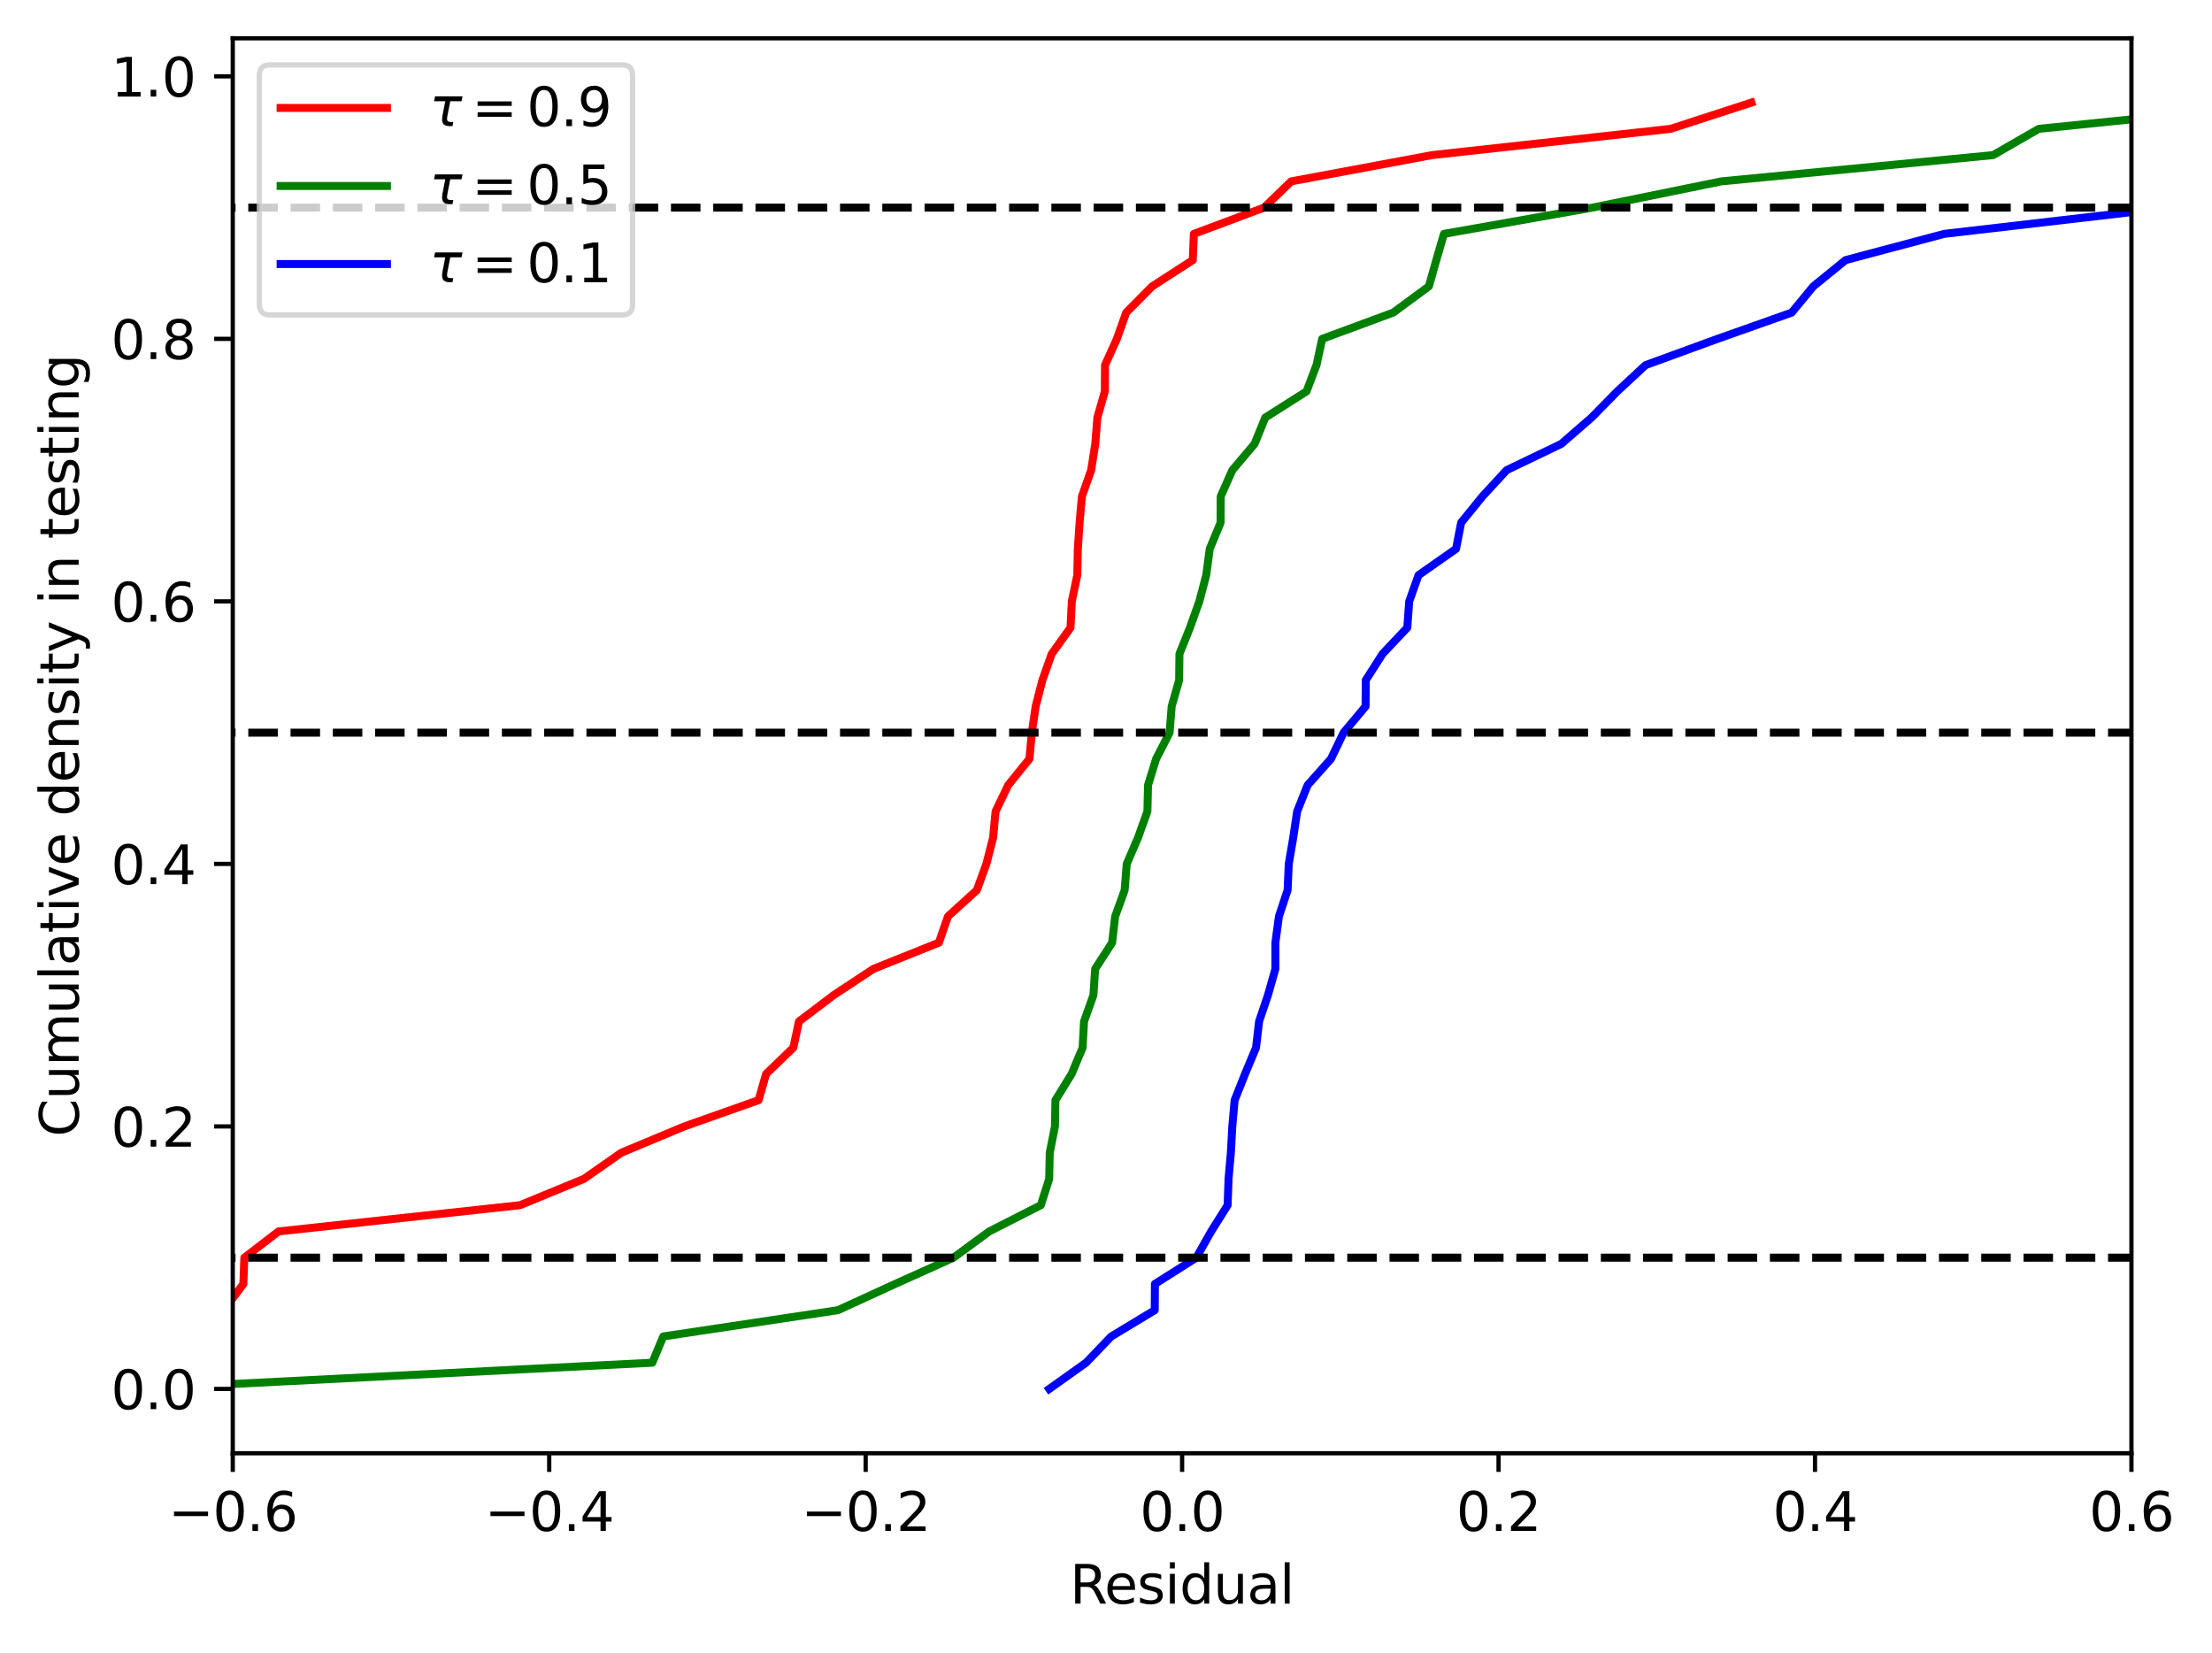 <?xml version="1.0" encoding="utf-8" standalone="no"?>
<!DOCTYPE svg PUBLIC "-//W3C//DTD SVG 1.1//EN"
  "http://www.w3.org/Graphics/SVG/1.1/DTD/svg11.dtd">
<svg xmlns:xlink="http://www.w3.org/1999/xlink" width="416.053pt" height="310.868pt" viewBox="0 0 416.053 310.868" xmlns="http://www.w3.org/2000/svg" version="1.1">
 <defs>
  <style type="text/css">*{stroke-linejoin: round; stroke-linecap: butt}</style>
 </defs>
 <g id="figure_1">
  <g id="patch_1">
   <path d="M 0 310.868 
L 416.053 310.868 
L 416.053 0 
L 0 0 
z
" style="fill: #ffffff"/>
  </g>
  <g id="axes_1">
   <g id="patch_2">
    <path d="M 43.781 273.312 
L 400.901 273.312 
L 400.901 7.2 
L 43.781 7.2 
z
" style="fill: #ffffff"/>
   </g>
   <g id="matplotlib.axis_1">
    <g id="xtick_1">
     <g id="line2d_1">
      <defs>
       <path id="mfad0f06eb1" d="M 0 0 
L 0 3.5 
" style="stroke: #000000; stroke-width: 0.8"/>
      </defs>
      <g>
       <use xlink:href="#mfad0f06eb1" x="43.781" y="273.312" style="stroke: #000000; stroke-width: 0.8"/>
      </g>
     </g>
     <g id="text_1">
      <!-- −0.6 -->
      <g transform="translate(31.64 287.91) scale(0.1 -0.1)">
       <defs>
        <path id="DejaVuSans-2212" d="M 678 2272 
L 4684 2272 
L 4684 1741 
L 678 1741 
L 678 2272 
z
" transform="scale(0.016)"/>
        <path id="DejaVuSans-30" d="M 2034 4250 
Q 1547 4250 1301 3770 
Q 1056 3291 1056 2328 
Q 1056 1369 1301 889 
Q 1547 409 2034 409 
Q 2525 409 2770 889 
Q 3016 1369 3016 2328 
Q 3016 3291 2770 3770 
Q 2525 4250 2034 4250 
z
M 2034 4750 
Q 2819 4750 3233 4129 
Q 3647 3509 3647 2328 
Q 3647 1150 3233 529 
Q 2819 -91 2034 -91 
Q 1250 -91 836 529 
Q 422 1150 422 2328 
Q 422 3509 836 4129 
Q 1250 4750 2034 4750 
z
" transform="scale(0.016)"/>
        <path id="DejaVuSans-2e" d="M 684 794 
L 1344 794 
L 1344 0 
L 684 0 
L 684 794 
z
" transform="scale(0.016)"/>
        <path id="DejaVuSans-36" d="M 2113 2584 
Q 1688 2584 1439 2293 
Q 1191 2003 1191 1497 
Q 1191 994 1439 701 
Q 1688 409 2113 409 
Q 2538 409 2786 701 
Q 3034 994 3034 1497 
Q 3034 2003 2786 2293 
Q 2538 2584 2113 2584 
z
M 3366 4563 
L 3366 3988 
Q 3128 4100 2886 4159 
Q 2644 4219 2406 4219 
Q 1781 4219 1451 3797 
Q 1122 3375 1075 2522 
Q 1259 2794 1537 2939 
Q 1816 3084 2150 3084 
Q 2853 3084 3261 2657 
Q 3669 2231 3669 1497 
Q 3669 778 3244 343 
Q 2819 -91 2113 -91 
Q 1303 -91 875 529 
Q 447 1150 447 2328 
Q 447 3434 972 4092 
Q 1497 4750 2381 4750 
Q 2619 4750 2861 4703 
Q 3103 4656 3366 4563 
z
" transform="scale(0.016)"/>
       </defs>
       <use xlink:href="#DejaVuSans-2212"/>
       <use xlink:href="#DejaVuSans-30" x="83.789"/>
       <use xlink:href="#DejaVuSans-2e" x="147.412"/>
       <use xlink:href="#DejaVuSans-36" x="179.199"/>
      </g>
     </g>
    </g>
    <g id="xtick_2">
     <g id="line2d_2">
      <g>
       <use xlink:href="#mfad0f06eb1" x="103.301" y="273.312" style="stroke: #000000; stroke-width: 0.8"/>
      </g>
     </g>
     <g id="text_2">
      <!-- −0.4 -->
      <g transform="translate(91.16 287.91) scale(0.1 -0.1)">
       <defs>
        <path id="DejaVuSans-34" d="M 2419 4116 
L 825 1625 
L 2419 1625 
L 2419 4116 
z
M 2253 4666 
L 3047 4666 
L 3047 1625 
L 3713 1625 
L 3713 1100 
L 3047 1100 
L 3047 0 
L 2419 0 
L 2419 1100 
L 313 1100 
L 313 1709 
L 2253 4666 
z
" transform="scale(0.016)"/>
       </defs>
       <use xlink:href="#DejaVuSans-2212"/>
       <use xlink:href="#DejaVuSans-30" x="83.789"/>
       <use xlink:href="#DejaVuSans-2e" x="147.412"/>
       <use xlink:href="#DejaVuSans-34" x="179.199"/>
      </g>
     </g>
    </g>
    <g id="xtick_3">
     <g id="line2d_3">
      <g>
       <use xlink:href="#mfad0f06eb1" x="162.821" y="273.312" style="stroke: #000000; stroke-width: 0.8"/>
      </g>
     </g>
     <g id="text_3">
      <!-- −0.2 -->
      <g transform="translate(150.68 287.91) scale(0.1 -0.1)">
       <defs>
        <path id="DejaVuSans-32" d="M 1228 531 
L 3431 531 
L 3431 0 
L 469 0 
L 469 531 
Q 828 903 1448 1529 
Q 2069 2156 2228 2338 
Q 2531 2678 2651 2914 
Q 2772 3150 2772 3378 
Q 2772 3750 2511 3984 
Q 2250 4219 1831 4219 
Q 1534 4219 1204 4116 
Q 875 4013 500 3803 
L 500 4441 
Q 881 4594 1212 4672 
Q 1544 4750 1819 4750 
Q 2544 4750 2975 4387 
Q 3406 4025 3406 3419 
Q 3406 3131 3298 2873 
Q 3191 2616 2906 2266 
Q 2828 2175 2409 1742 
Q 1991 1309 1228 531 
z
" transform="scale(0.016)"/>
       </defs>
       <use xlink:href="#DejaVuSans-2212"/>
       <use xlink:href="#DejaVuSans-30" x="83.789"/>
       <use xlink:href="#DejaVuSans-2e" x="147.412"/>
       <use xlink:href="#DejaVuSans-32" x="179.199"/>
      </g>
     </g>
    </g>
    <g id="xtick_4">
     <g id="line2d_4">
      <g>
       <use xlink:href="#mfad0f06eb1" x="222.341" y="273.312" style="stroke: #000000; stroke-width: 0.8"/>
      </g>
     </g>
     <g id="text_4">
      <!-- 0.0 -->
      <g transform="translate(214.39 287.91) scale(0.1 -0.1)">
       <use xlink:href="#DejaVuSans-30"/>
       <use xlink:href="#DejaVuSans-2e" x="63.623"/>
       <use xlink:href="#DejaVuSans-30" x="95.41"/>
      </g>
     </g>
    </g>
    <g id="xtick_5">
     <g id="line2d_5">
      <g>
       <use xlink:href="#mfad0f06eb1" x="281.861" y="273.312" style="stroke: #000000; stroke-width: 0.8"/>
      </g>
     </g>
     <g id="text_5">
      <!-- 0.2 -->
      <g transform="translate(273.91 287.91) scale(0.1 -0.1)">
       <use xlink:href="#DejaVuSans-30"/>
       <use xlink:href="#DejaVuSans-2e" x="63.623"/>
       <use xlink:href="#DejaVuSans-32" x="95.41"/>
      </g>
     </g>
    </g>
    <g id="xtick_6">
     <g id="line2d_6">
      <g>
       <use xlink:href="#mfad0f06eb1" x="341.381" y="273.312" style="stroke: #000000; stroke-width: 0.8"/>
      </g>
     </g>
     <g id="text_6">
      <!-- 0.4 -->
      <g transform="translate(333.43 287.91) scale(0.1 -0.1)">
       <use xlink:href="#DejaVuSans-30"/>
       <use xlink:href="#DejaVuSans-2e" x="63.623"/>
       <use xlink:href="#DejaVuSans-34" x="95.41"/>
      </g>
     </g>
    </g>
    <g id="xtick_7">
     <g id="line2d_7">
      <g>
       <use xlink:href="#mfad0f06eb1" x="400.901" y="273.312" style="stroke: #000000; stroke-width: 0.8"/>
      </g>
     </g>
     <g id="text_7">
      <!-- 0.6 -->
      <g transform="translate(392.95 287.91) scale(0.1 -0.1)">
       <use xlink:href="#DejaVuSans-30"/>
       <use xlink:href="#DejaVuSans-2e" x="63.623"/>
       <use xlink:href="#DejaVuSans-36" x="95.41"/>
      </g>
     </g>
    </g>
    <g id="text_8">
     <!-- Residual -->
     <g transform="translate(201.226 301.589) scale(0.1 -0.1)">
      <defs>
       <path id="DejaVuSans-52" d="M 2841 2188 
Q 3044 2119 3236 1894 
Q 3428 1669 3622 1275 
L 4263 0 
L 3584 0 
L 2988 1197 
Q 2756 1666 2539 1819 
Q 2322 1972 1947 1972 
L 1259 1972 
L 1259 0 
L 628 0 
L 628 4666 
L 2053 4666 
Q 2853 4666 3247 4331 
Q 3641 3997 3641 3322 
Q 3641 2881 3436 2590 
Q 3231 2300 2841 2188 
z
M 1259 4147 
L 1259 2491 
L 2053 2491 
Q 2509 2491 2742 2702 
Q 2975 2913 2975 3322 
Q 2975 3731 2742 3939 
Q 2509 4147 2053 4147 
L 1259 4147 
z
" transform="scale(0.016)"/>
       <path id="DejaVuSans-65" d="M 3597 1894 
L 3597 1613 
L 953 1613 
Q 991 1019 1311 708 
Q 1631 397 2203 397 
Q 2534 397 2845 478 
Q 3156 559 3463 722 
L 3463 178 
Q 3153 47 2828 -22 
Q 2503 -91 2169 -91 
Q 1331 -91 842 396 
Q 353 884 353 1716 
Q 353 2575 817 3079 
Q 1281 3584 2069 3584 
Q 2775 3584 3186 3129 
Q 3597 2675 3597 1894 
z
M 3022 2063 
Q 3016 2534 2758 2815 
Q 2500 3097 2075 3097 
Q 1594 3097 1305 2825 
Q 1016 2553 972 2059 
L 3022 2063 
z
" transform="scale(0.016)"/>
       <path id="DejaVuSans-73" d="M 2834 3397 
L 2834 2853 
Q 2591 2978 2328 3040 
Q 2066 3103 1784 3103 
Q 1356 3103 1142 2972 
Q 928 2841 928 2578 
Q 928 2378 1081 2264 
Q 1234 2150 1697 2047 
L 1894 2003 
Q 2506 1872 2764 1633 
Q 3022 1394 3022 966 
Q 3022 478 2636 193 
Q 2250 -91 1575 -91 
Q 1294 -91 989 -36 
Q 684 19 347 128 
L 347 722 
Q 666 556 975 473 
Q 1284 391 1588 391 
Q 1994 391 2212 530 
Q 2431 669 2431 922 
Q 2431 1156 2273 1281 
Q 2116 1406 1581 1522 
L 1381 1569 
Q 847 1681 609 1914 
Q 372 2147 372 2553 
Q 372 3047 722 3315 
Q 1072 3584 1716 3584 
Q 2034 3584 2315 3537 
Q 2597 3491 2834 3397 
z
" transform="scale(0.016)"/>
       <path id="DejaVuSans-69" d="M 603 3500 
L 1178 3500 
L 1178 0 
L 603 0 
L 603 3500 
z
M 603 4863 
L 1178 4863 
L 1178 4134 
L 603 4134 
L 603 4863 
z
" transform="scale(0.016)"/>
       <path id="DejaVuSans-64" d="M 2906 2969 
L 2906 4863 
L 3481 4863 
L 3481 0 
L 2906 0 
L 2906 525 
Q 2725 213 2448 61 
Q 2172 -91 1784 -91 
Q 1150 -91 751 415 
Q 353 922 353 1747 
Q 353 2572 751 3078 
Q 1150 3584 1784 3584 
Q 2172 3584 2448 3432 
Q 2725 3281 2906 2969 
z
M 947 1747 
Q 947 1113 1208 752 
Q 1469 391 1925 391 
Q 2381 391 2643 752 
Q 2906 1113 2906 1747 
Q 2906 2381 2643 2742 
Q 2381 3103 1925 3103 
Q 1469 3103 1208 2742 
Q 947 2381 947 1747 
z
" transform="scale(0.016)"/>
       <path id="DejaVuSans-75" d="M 544 1381 
L 544 3500 
L 1119 3500 
L 1119 1403 
Q 1119 906 1312 657 
Q 1506 409 1894 409 
Q 2359 409 2629 706 
Q 2900 1003 2900 1516 
L 2900 3500 
L 3475 3500 
L 3475 0 
L 2900 0 
L 2900 538 
Q 2691 219 2414 64 
Q 2138 -91 1772 -91 
Q 1169 -91 856 284 
Q 544 659 544 1381 
z
M 1991 3584 
L 1991 3584 
z
" transform="scale(0.016)"/>
       <path id="DejaVuSans-61" d="M 2194 1759 
Q 1497 1759 1228 1600 
Q 959 1441 959 1056 
Q 959 750 1161 570 
Q 1363 391 1709 391 
Q 2188 391 2477 730 
Q 2766 1069 2766 1631 
L 2766 1759 
L 2194 1759 
z
M 3341 1997 
L 3341 0 
L 2766 0 
L 2766 531 
Q 2569 213 2275 61 
Q 1981 -91 1556 -91 
Q 1019 -91 701 211 
Q 384 513 384 1019 
Q 384 1609 779 1909 
Q 1175 2209 1959 2209 
L 2766 2209 
L 2766 2266 
Q 2766 2663 2505 2880 
Q 2244 3097 1772 3097 
Q 1472 3097 1187 3025 
Q 903 2953 641 2809 
L 641 3341 
Q 956 3463 1253 3523 
Q 1550 3584 1831 3584 
Q 2591 3584 2966 3190 
Q 3341 2797 3341 1997 
z
" transform="scale(0.016)"/>
       <path id="DejaVuSans-6c" d="M 603 4863 
L 1178 4863 
L 1178 0 
L 603 0 
L 603 4863 
z
" transform="scale(0.016)"/>
      </defs>
      <use xlink:href="#DejaVuSans-52"/>
      <use xlink:href="#DejaVuSans-65" x="64.982"/>
      <use xlink:href="#DejaVuSans-73" x="126.506"/>
      <use xlink:href="#DejaVuSans-69" x="178.605"/>
      <use xlink:href="#DejaVuSans-64" x="206.389"/>
      <use xlink:href="#DejaVuSans-75" x="269.865"/>
      <use xlink:href="#DejaVuSans-61" x="333.244"/>
      <use xlink:href="#DejaVuSans-6c" x="394.523"/>
     </g>
    </g>
   </g>
   <g id="matplotlib.axis_2">
    <g id="ytick_1">
     <g id="line2d_8">
      <defs>
       <path id="m8cb0f1496c" d="M 0 0 
L -3.5 0 
" style="stroke: #000000; stroke-width: 0.8"/>
      </defs>
      <g>
       <use xlink:href="#m8cb0f1496c" x="43.781" y="261.216" style="stroke: #000000; stroke-width: 0.8"/>
      </g>
     </g>
     <g id="text_9">
      <!-- 0.0 -->
      <g transform="translate(20.878 265.015) scale(0.1 -0.1)">
       <use xlink:href="#DejaVuSans-30"/>
       <use xlink:href="#DejaVuSans-2e" x="63.623"/>
       <use xlink:href="#DejaVuSans-30" x="95.41"/>
      </g>
     </g>
    </g>
    <g id="ytick_2">
     <g id="line2d_9">
      <g>
       <use xlink:href="#m8cb0f1496c" x="43.781" y="211.845" style="stroke: #000000; stroke-width: 0.8"/>
      </g>
     </g>
     <g id="text_10">
      <!-- 0.2 -->
      <g transform="translate(20.878 215.644) scale(0.1 -0.1)">
       <use xlink:href="#DejaVuSans-30"/>
       <use xlink:href="#DejaVuSans-2e" x="63.623"/>
       <use xlink:href="#DejaVuSans-32" x="95.41"/>
      </g>
     </g>
    </g>
    <g id="ytick_3">
     <g id="line2d_10">
      <g>
       <use xlink:href="#m8cb0f1496c" x="43.781" y="162.473" style="stroke: #000000; stroke-width: 0.8"/>
      </g>
     </g>
     <g id="text_11">
      <!-- 0.4 -->
      <g transform="translate(20.878 166.272) scale(0.1 -0.1)">
       <use xlink:href="#DejaVuSans-30"/>
       <use xlink:href="#DejaVuSans-2e" x="63.623"/>
       <use xlink:href="#DejaVuSans-34" x="95.41"/>
      </g>
     </g>
    </g>
    <g id="ytick_4">
     <g id="line2d_11">
      <g>
       <use xlink:href="#m8cb0f1496c" x="43.781" y="113.102" style="stroke: #000000; stroke-width: 0.8"/>
      </g>
     </g>
     <g id="text_12">
      <!-- 0.6 -->
      <g transform="translate(20.878 116.901) scale(0.1 -0.1)">
       <use xlink:href="#DejaVuSans-30"/>
       <use xlink:href="#DejaVuSans-2e" x="63.623"/>
       <use xlink:href="#DejaVuSans-36" x="95.41"/>
      </g>
     </g>
    </g>
    <g id="ytick_5">
     <g id="line2d_12">
      <g>
       <use xlink:href="#m8cb0f1496c" x="43.781" y="63.73" style="stroke: #000000; stroke-width: 0.8"/>
      </g>
     </g>
     <g id="text_13">
      <!-- 0.8 -->
      <g transform="translate(20.878 67.53) scale(0.1 -0.1)">
       <defs>
        <path id="DejaVuSans-38" d="M 2034 2216 
Q 1584 2216 1326 1975 
Q 1069 1734 1069 1313 
Q 1069 891 1326 650 
Q 1584 409 2034 409 
Q 2484 409 2743 651 
Q 3003 894 3003 1313 
Q 3003 1734 2745 1975 
Q 2488 2216 2034 2216 
z
M 1403 2484 
Q 997 2584 770 2862 
Q 544 3141 544 3541 
Q 544 4100 942 4425 
Q 1341 4750 2034 4750 
Q 2731 4750 3128 4425 
Q 3525 4100 3525 3541 
Q 3525 3141 3298 2862 
Q 3072 2584 2669 2484 
Q 3125 2378 3379 2068 
Q 3634 1759 3634 1313 
Q 3634 634 3220 271 
Q 2806 -91 2034 -91 
Q 1263 -91 848 271 
Q 434 634 434 1313 
Q 434 1759 690 2068 
Q 947 2378 1403 2484 
z
M 1172 3481 
Q 1172 3119 1398 2916 
Q 1625 2713 2034 2713 
Q 2441 2713 2670 2916 
Q 2900 3119 2900 3481 
Q 2900 3844 2670 4047 
Q 2441 4250 2034 4250 
Q 1625 4250 1398 4047 
Q 1172 3844 1172 3481 
z
" transform="scale(0.016)"/>
       </defs>
       <use xlink:href="#DejaVuSans-30"/>
       <use xlink:href="#DejaVuSans-2e" x="63.623"/>
       <use xlink:href="#DejaVuSans-38" x="95.41"/>
      </g>
     </g>
    </g>
    <g id="ytick_6">
     <g id="line2d_13">
      <g>
       <use xlink:href="#m8cb0f1496c" x="43.781" y="14.359" style="stroke: #000000; stroke-width: 0.8"/>
      </g>
     </g>
     <g id="text_14">
      <!-- 1.0 -->
      <g transform="translate(20.878 18.158) scale(0.1 -0.1)">
       <defs>
        <path id="DejaVuSans-31" d="M 794 531 
L 1825 531 
L 1825 4091 
L 703 3866 
L 703 4441 
L 1819 4666 
L 2450 4666 
L 2450 531 
L 3481 531 
L 3481 0 
L 794 0 
L 794 531 
z
" transform="scale(0.016)"/>
       </defs>
       <use xlink:href="#DejaVuSans-31"/>
       <use xlink:href="#DejaVuSans-2e" x="63.623"/>
       <use xlink:href="#DejaVuSans-30" x="95.41"/>
      </g>
     </g>
    </g>
    <g id="text_15">
     <!-- Cumulative density in testing -->
     <g transform="translate(14.798 213.785) rotate(-90) scale(0.1 -0.1)">
      <defs>
       <path id="DejaVuSans-43" d="M 4122 4306 
L 4122 3641 
Q 3803 3938 3442 4084 
Q 3081 4231 2675 4231 
Q 1875 4231 1450 3742 
Q 1025 3253 1025 2328 
Q 1025 1406 1450 917 
Q 1875 428 2675 428 
Q 3081 428 3442 575 
Q 3803 722 4122 1019 
L 4122 359 
Q 3791 134 3420 21 
Q 3050 -91 2638 -91 
Q 1578 -91 968 557 
Q 359 1206 359 2328 
Q 359 3453 968 4101 
Q 1578 4750 2638 4750 
Q 3056 4750 3426 4639 
Q 3797 4528 4122 4306 
z
" transform="scale(0.016)"/>
       <path id="DejaVuSans-6d" d="M 3328 2828 
Q 3544 3216 3844 3400 
Q 4144 3584 4550 3584 
Q 5097 3584 5394 3201 
Q 5691 2819 5691 2113 
L 5691 0 
L 5113 0 
L 5113 2094 
Q 5113 2597 4934 2840 
Q 4756 3084 4391 3084 
Q 3944 3084 3684 2787 
Q 3425 2491 3425 1978 
L 3425 0 
L 2847 0 
L 2847 2094 
Q 2847 2600 2669 2842 
Q 2491 3084 2119 3084 
Q 1678 3084 1418 2786 
Q 1159 2488 1159 1978 
L 1159 0 
L 581 0 
L 581 3500 
L 1159 3500 
L 1159 2956 
Q 1356 3278 1631 3431 
Q 1906 3584 2284 3584 
Q 2666 3584 2933 3390 
Q 3200 3197 3328 2828 
z
" transform="scale(0.016)"/>
       <path id="DejaVuSans-74" d="M 1172 4494 
L 1172 3500 
L 2356 3500 
L 2356 3053 
L 1172 3053 
L 1172 1153 
Q 1172 725 1289 603 
Q 1406 481 1766 481 
L 2356 481 
L 2356 0 
L 1766 0 
Q 1100 0 847 248 
Q 594 497 594 1153 
L 594 3053 
L 172 3053 
L 172 3500 
L 594 3500 
L 594 4494 
L 1172 4494 
z
" transform="scale(0.016)"/>
       <path id="DejaVuSans-76" d="M 191 3500 
L 800 3500 
L 1894 563 
L 2988 3500 
L 3597 3500 
L 2284 0 
L 1503 0 
L 191 3500 
z
" transform="scale(0.016)"/>
       <path id="DejaVuSans-20" transform="scale(0.016)"/>
       <path id="DejaVuSans-6e" d="M 3513 2113 
L 3513 0 
L 2938 0 
L 2938 2094 
Q 2938 2591 2744 2837 
Q 2550 3084 2163 3084 
Q 1697 3084 1428 2787 
Q 1159 2491 1159 1978 
L 1159 0 
L 581 0 
L 581 3500 
L 1159 3500 
L 1159 2956 
Q 1366 3272 1645 3428 
Q 1925 3584 2291 3584 
Q 2894 3584 3203 3211 
Q 3513 2838 3513 2113 
z
" transform="scale(0.016)"/>
       <path id="DejaVuSans-79" d="M 2059 -325 
Q 1816 -950 1584 -1140 
Q 1353 -1331 966 -1331 
L 506 -1331 
L 506 -850 
L 844 -850 
Q 1081 -850 1212 -737 
Q 1344 -625 1503 -206 
L 1606 56 
L 191 3500 
L 800 3500 
L 1894 763 
L 2988 3500 
L 3597 3500 
L 2059 -325 
z
" transform="scale(0.016)"/>
       <path id="DejaVuSans-67" d="M 2906 1791 
Q 2906 2416 2648 2759 
Q 2391 3103 1925 3103 
Q 1463 3103 1205 2759 
Q 947 2416 947 1791 
Q 947 1169 1205 825 
Q 1463 481 1925 481 
Q 2391 481 2648 825 
Q 2906 1169 2906 1791 
z
M 3481 434 
Q 3481 -459 3084 -895 
Q 2688 -1331 1869 -1331 
Q 1566 -1331 1297 -1286 
Q 1028 -1241 775 -1147 
L 775 -588 
Q 1028 -725 1275 -790 
Q 1522 -856 1778 -856 
Q 2344 -856 2625 -561 
Q 2906 -266 2906 331 
L 2906 616 
Q 2728 306 2450 153 
Q 2172 0 1784 0 
Q 1141 0 747 490 
Q 353 981 353 1791 
Q 353 2603 747 3093 
Q 1141 3584 1784 3584 
Q 2172 3584 2450 3431 
Q 2728 3278 2906 2969 
L 2906 3500 
L 3481 3500 
L 3481 434 
z
" transform="scale(0.016)"/>
      </defs>
      <use xlink:href="#DejaVuSans-43"/>
      <use xlink:href="#DejaVuSans-75" x="69.824"/>
      <use xlink:href="#DejaVuSans-6d" x="133.203"/>
      <use xlink:href="#DejaVuSans-75" x="230.615"/>
      <use xlink:href="#DejaVuSans-6c" x="293.994"/>
      <use xlink:href="#DejaVuSans-61" x="321.777"/>
      <use xlink:href="#DejaVuSans-74" x="383.057"/>
      <use xlink:href="#DejaVuSans-69" x="422.266"/>
      <use xlink:href="#DejaVuSans-76" x="450.049"/>
      <use xlink:href="#DejaVuSans-65" x="509.229"/>
      <use xlink:href="#DejaVuSans-20" x="570.752"/>
      <use xlink:href="#DejaVuSans-64" x="602.539"/>
      <use xlink:href="#DejaVuSans-65" x="666.016"/>
      <use xlink:href="#DejaVuSans-6e" x="727.539"/>
      <use xlink:href="#DejaVuSans-73" x="790.918"/>
      <use xlink:href="#DejaVuSans-69" x="843.018"/>
      <use xlink:href="#DejaVuSans-74" x="870.801"/>
      <use xlink:href="#DejaVuSans-79" x="910.01"/>
      <use xlink:href="#DejaVuSans-20" x="969.189"/>
      <use xlink:href="#DejaVuSans-69" x="1000.977"/>
      <use xlink:href="#DejaVuSans-6e" x="1028.76"/>
      <use xlink:href="#DejaVuSans-20" x="1092.139"/>
      <use xlink:href="#DejaVuSans-74" x="1123.926"/>
      <use xlink:href="#DejaVuSans-65" x="1163.135"/>
      <use xlink:href="#DejaVuSans-73" x="1224.658"/>
      <use xlink:href="#DejaVuSans-74" x="1276.758"/>
      <use xlink:href="#DejaVuSans-69" x="1315.967"/>
      <use xlink:href="#DejaVuSans-6e" x="1343.75"/>
      <use xlink:href="#DejaVuSans-67" x="1407.129"/>
     </g>
    </g>
   </g>
   <g id="line2d_14">
    <path d="M -1 256.089 
L 41.386 251.342 
L 42.102 246.405 
L 45.774 241.467 
L 45.955 236.53 
L 52.39 231.593 
L 97.798 226.656 
L 109.807 221.719 
L 116.881 216.782 
L 128.708 211.845 
L 142.678 206.907 
L 144.097 201.97 
L 149.218 197.033 
L 150.274 192.096 
L 156.799 187.159 
L 164.27 182.222 
L 176.59 177.285 
L 178.301 172.347 
L 183.734 167.41 
L 185.529 162.473 
L 186.791 157.536 
L 187.259 152.599 
L 189.627 147.662 
L 193.625 142.725 
L 194.073 137.787 
L 194.799 132.85 
L 196.063 127.913 
L 197.814 122.976 
L 201.356 118.039 
L 201.594 113.102 
L 202.627 108.165 
L 202.728 103.227 
L 203.057 98.29 
L 203.496 93.353 
L 205.238 88.416 
L 206.008 83.479 
L 206.402 78.542 
L 207.807 73.605 
L 207.84 68.667 
L 210.074 63.73 
L 211.824 58.793 
L 216.705 53.856 
L 224.349 48.919 
L 224.55 43.982 
L 237.754 39.045 
L 242.866 34.107 
L 269.359 29.17 
L 314.206 24.233 
L 329.42 19.296 
" clip-path="url(#p9246c15fdf)" style="fill: none; stroke: #ff0000; stroke-width: 1.5; stroke-linecap: square"/>
   </g>
   <g id="line2d_15">
    <path d="M 25.364 261.216 
L 122.69 256.279 
L 124.752 251.342 
L 157.599 246.405 
L 168.377 241.467 
L 179.339 236.53 
L 186.059 231.593 
L 195.766 226.656 
L 197.334 221.719 
L 197.447 216.782 
L 198.424 211.845 
L 198.514 206.907 
L 201.56 201.97 
L 203.626 197.033 
L 203.898 192.096 
L 205.657 187.159 
L 205.989 182.222 
L 209.174 177.285 
L 209.752 172.347 
L 211.535 167.41 
L 211.925 162.473 
L 214.053 157.536 
L 215.813 152.599 
L 215.931 147.662 
L 217.45 142.725 
L 219.983 137.787 
L 220.379 132.85 
L 221.784 127.913 
L 221.839 122.976 
L 223.82 118.039 
L 225.578 113.102 
L 226.878 108.165 
L 227.536 103.227 
L 229.582 98.29 
L 229.603 93.353 
L 231.794 88.416 
L 235.97 83.479 
L 237.974 78.542 
L 245.745 73.605 
L 247.618 68.667 
L 248.685 63.73 
L 262.043 58.793 
L 268.756 53.856 
L 270.153 48.919 
L 271.589 43.982 
L 299.52 39.045 
L 323.78 34.107 
L 374.89 29.17 
L 383.467 24.233 
L 417.053 20.785 
" clip-path="url(#p9246c15fdf)" style="fill: none; stroke: #008000; stroke-width: 1.5; stroke-linecap: square"/>
   </g>
   <g id="line2d_16">
    <path d="M 197.346 261.216 
L 204.278 256.279 
L 209.012 251.342 
L 217.192 246.405 
L 217.229 241.467 
L 225.017 236.53 
L 227.802 231.593 
L 230.904 226.656 
L 231.074 221.719 
L 231.51 216.782 
L 231.782 211.845 
L 232.223 206.907 
L 234.184 201.97 
L 236.245 197.033 
L 236.819 192.096 
L 238.488 187.159 
L 239.887 182.222 
L 239.887 177.285 
L 240.551 172.347 
L 242.181 167.41 
L 242.4 162.473 
L 243.242 157.536 
L 243.98 152.599 
L 245.948 147.662 
L 250.334 142.725 
L 252.718 137.787 
L 256.851 132.85 
L 256.886 127.913 
L 260.042 122.976 
L 264.697 118.039 
L 265.055 113.102 
L 266.812 108.165 
L 273.862 103.227 
L 274.826 98.29 
L 278.84 93.353 
L 283.386 88.416 
L 293.664 83.479 
L 299.346 78.542 
L 304.196 73.605 
L 309.513 68.667 
L 323.034 63.73 
L 336.993 58.793 
L 341.063 53.856 
L 347.131 48.919 
L 365.677 43.982 
L 408.188 39.045 
L 410.199 34.107 
L 417.053 32.522 
" clip-path="url(#p9246c15fdf)" style="fill: none; stroke: #0000ff; stroke-width: 1.5; stroke-linecap: square"/>
   </g>
   <g id="line2d_17">
    <path d="M -1 236.53 
L 2.899 236.53 
L 8.911 236.53 
L 14.923 236.53 
L 20.935 236.53 
L 26.947 236.53 
L 32.959 236.53 
L 38.972 236.53 
L 44.984 236.53 
L 50.996 236.53 
L 57.008 236.53 
L 63.02 236.53 
L 69.032 236.53 
L 75.044 236.53 
L 81.056 236.53 
L 87.069 236.53 
L 93.081 236.53 
L 99.093 236.53 
L 105.105 236.53 
L 111.117 236.53 
L 117.129 236.53 
L 123.141 236.53 
L 129.153 236.53 
L 135.165 236.53 
L 141.178 236.53 
L 147.19 236.53 
L 153.202 236.53 
L 159.214 236.53 
L 165.226 236.53 
L 171.238 236.53 
L 177.25 236.53 
L 183.262 236.53 
L 189.275 236.53 
L 195.287 236.53 
L 201.299 236.53 
L 207.311 236.53 
L 213.323 236.53 
L 219.335 236.53 
L 225.347 236.53 
L 231.359 236.53 
L 237.372 236.53 
L 243.384 236.53 
L 249.396 236.53 
L 255.408 236.53 
L 261.42 236.53 
L 267.432 236.53 
L 273.444 236.53 
L 279.456 236.53 
L 285.469 236.53 
L 291.481 236.53 
L 297.493 236.53 
L 303.505 236.53 
L 309.517 236.53 
L 315.529 236.53 
L 321.541 236.53 
L 327.553 236.53 
L 333.565 236.53 
L 339.578 236.53 
L 345.59 236.53 
L 351.602 236.53 
L 357.614 236.53 
L 363.626 236.53 
L 369.638 236.53 
L 375.65 236.53 
L 381.662 236.53 
L 387.675 236.53 
L 393.687 236.53 
L 399.699 236.53 
L 405.711 236.53 
L 411.723 236.53 
L 417.053 236.53 
" clip-path="url(#p9246c15fdf)" style="fill: none; stroke-dasharray: 5.55,2.4; stroke-dashoffset: 0; stroke: #000000; stroke-width: 1.5"/>
   </g>
   <g id="line2d_18">
    <path d="M -1 137.787 
L 2.899 137.787 
L 8.911 137.787 
L 14.923 137.787 
L 20.935 137.787 
L 26.947 137.787 
L 32.959 137.787 
L 38.972 137.787 
L 44.984 137.787 
L 50.996 137.787 
L 57.008 137.787 
L 63.02 137.787 
L 69.032 137.787 
L 75.044 137.787 
L 81.056 137.787 
L 87.069 137.787 
L 93.081 137.787 
L 99.093 137.787 
L 105.105 137.787 
L 111.117 137.787 
L 117.129 137.787 
L 123.141 137.787 
L 129.153 137.787 
L 135.165 137.787 
L 141.178 137.787 
L 147.19 137.787 
L 153.202 137.787 
L 159.214 137.787 
L 165.226 137.787 
L 171.238 137.787 
L 177.25 137.787 
L 183.262 137.787 
L 189.275 137.787 
L 195.287 137.787 
L 201.299 137.787 
L 207.311 137.787 
L 213.323 137.787 
L 219.335 137.787 
L 225.347 137.787 
L 231.359 137.787 
L 237.372 137.787 
L 243.384 137.787 
L 249.396 137.787 
L 255.408 137.787 
L 261.42 137.787 
L 267.432 137.787 
L 273.444 137.787 
L 279.456 137.787 
L 285.469 137.787 
L 291.481 137.787 
L 297.493 137.787 
L 303.505 137.787 
L 309.517 137.787 
L 315.529 137.787 
L 321.541 137.787 
L 327.553 137.787 
L 333.565 137.787 
L 339.578 137.787 
L 345.59 137.787 
L 351.602 137.787 
L 357.614 137.787 
L 363.626 137.787 
L 369.638 137.787 
L 375.65 137.787 
L 381.662 137.787 
L 387.675 137.787 
L 393.687 137.787 
L 399.699 137.787 
L 405.711 137.787 
L 411.723 137.787 
L 417.053 137.787 
" clip-path="url(#p9246c15fdf)" style="fill: none; stroke-dasharray: 5.55,2.4; stroke-dashoffset: 0; stroke: #000000; stroke-width: 1.5"/>
   </g>
   <g id="line2d_19">
    <path d="M -1 39.045 
L 2.899 39.045 
L 8.911 39.045 
L 14.923 39.045 
L 20.935 39.045 
L 26.947 39.045 
L 32.959 39.045 
L 38.972 39.045 
L 44.984 39.045 
L 50.996 39.045 
L 57.008 39.045 
L 63.02 39.045 
L 69.032 39.045 
L 75.044 39.045 
L 81.056 39.045 
L 87.069 39.045 
L 93.081 39.045 
L 99.093 39.045 
L 105.105 39.045 
L 111.117 39.045 
L 117.129 39.045 
L 123.141 39.045 
L 129.153 39.045 
L 135.165 39.045 
L 141.178 39.045 
L 147.19 39.045 
L 153.202 39.045 
L 159.214 39.045 
L 165.226 39.045 
L 171.238 39.045 
L 177.25 39.045 
L 183.262 39.045 
L 189.275 39.045 
L 195.287 39.045 
L 201.299 39.045 
L 207.311 39.045 
L 213.323 39.045 
L 219.335 39.045 
L 225.347 39.045 
L 231.359 39.045 
L 237.372 39.045 
L 243.384 39.045 
L 249.396 39.045 
L 255.408 39.045 
L 261.42 39.045 
L 267.432 39.045 
L 273.444 39.045 
L 279.456 39.045 
L 285.469 39.045 
L 291.481 39.045 
L 297.493 39.045 
L 303.505 39.045 
L 309.517 39.045 
L 315.529 39.045 
L 321.541 39.045 
L 327.553 39.045 
L 333.565 39.045 
L 339.578 39.045 
L 345.59 39.045 
L 351.602 39.045 
L 357.614 39.045 
L 363.626 39.045 
L 369.638 39.045 
L 375.65 39.045 
L 381.662 39.045 
L 387.675 39.045 
L 393.687 39.045 
L 399.699 39.045 
L 405.711 39.045 
L 411.723 39.045 
L 417.053 39.045 
" clip-path="url(#p9246c15fdf)" style="fill: none; stroke-dasharray: 5.55,2.4; stroke-dashoffset: 0; stroke: #000000; stroke-width: 1.5"/>
   </g>
   <g id="patch_3">
    <path d="M 43.781 273.312 
L 43.781 7.2 
" style="fill: none; stroke: #000000; stroke-width: 0.8; stroke-linejoin: miter; stroke-linecap: square"/>
   </g>
   <g id="patch_4">
    <path d="M 400.901 273.312 
L 400.901 7.2 
" style="fill: none; stroke: #000000; stroke-width: 0.8; stroke-linejoin: miter; stroke-linecap: square"/>
   </g>
   <g id="patch_5">
    <path d="M 43.781 273.312 
L 400.901 273.312 
" style="fill: none; stroke: #000000; stroke-width: 0.8; stroke-linejoin: miter; stroke-linecap: square"/>
   </g>
   <g id="patch_6">
    <path d="M 43.781 7.2 
L 400.901 7.2 
" style="fill: none; stroke: #000000; stroke-width: 0.8; stroke-linejoin: miter; stroke-linecap: square"/>
   </g>
   <g id="legend_1">
    <g id="patch_7">
     <path d="M 50.781 59.234 
L 116.981 59.234 
Q 118.981 59.234 118.981 57.234 
L 118.981 14.2 
Q 118.981 12.2 116.981 12.2 
L 50.781 12.2 
Q 48.781 12.2 48.781 14.2 
L 48.781 57.234 
Q 48.781 59.234 50.781 59.234 
z
" style="fill: #ffffff; opacity: 0.8; stroke: #cccccc; stroke-linejoin: miter"/>
    </g>
    <g id="line2d_20">
     <path d="M 52.781 20.298 
L 62.781 20.298 
L 72.781 20.298 
" style="fill: none; stroke: #ff0000; stroke-width: 1.5; stroke-linecap: square"/>
    </g>
    <g id="text_16">
     <!-- $\tau = 0.9$ -->
     <g transform="translate(80.781 23.798) scale(0.1 -0.1)">
      <defs>
       <path id="DejaVuSans-Oblique-3c4" d="M 2103 638 
Q 2188 488 2525 488 
L 2800 488 
L 2706 0 
L 2363 0 
Q 1800 0 1600 300 
Q 1403 606 1534 1269 
L 1856 2925 
L 541 2925 
L 653 3500 
L 3881 3500 
L 3769 2925 
L 2444 2925 
L 2113 1234 
Q 2025 781 2103 638 
z
" transform="scale(0.016)"/>
       <path id="DejaVuSans-3d" d="M 678 2906 
L 4684 2906 
L 4684 2381 
L 678 2381 
L 678 2906 
z
M 678 1631 
L 4684 1631 
L 4684 1100 
L 678 1100 
L 678 1631 
z
" transform="scale(0.016)"/>
       <path id="DejaVuSans-39" d="M 703 97 
L 703 672 
Q 941 559 1184 500 
Q 1428 441 1663 441 
Q 2288 441 2617 861 
Q 2947 1281 2994 2138 
Q 2813 1869 2534 1725 
Q 2256 1581 1919 1581 
Q 1219 1581 811 2004 
Q 403 2428 403 3163 
Q 403 3881 828 4315 
Q 1253 4750 1959 4750 
Q 2769 4750 3195 4129 
Q 3622 3509 3622 2328 
Q 3622 1225 3098 567 
Q 2575 -91 1691 -91 
Q 1453 -91 1209 -44 
Q 966 3 703 97 
z
M 1959 2075 
Q 2384 2075 2632 2365 
Q 2881 2656 2881 3163 
Q 2881 3666 2632 3958 
Q 2384 4250 1959 4250 
Q 1534 4250 1286 3958 
Q 1038 3666 1038 3163 
Q 1038 2656 1286 2365 
Q 1534 2075 1959 2075 
z
" transform="scale(0.016)"/>
      </defs>
      <use xlink:href="#DejaVuSans-Oblique-3c4" transform="translate(0 0.781)"/>
      <use xlink:href="#DejaVuSans-3d" transform="translate(79.688 0.781)"/>
      <use xlink:href="#DejaVuSans-30" transform="translate(182.959 0.781)"/>
      <use xlink:href="#DejaVuSans-2e" transform="translate(246.582 0.781)"/>
      <use xlink:href="#DejaVuSans-39" transform="translate(278.369 0.781)"/>
     </g>
    </g>
    <g id="line2d_21">
     <path d="M 52.781 34.977 
L 62.781 34.977 
L 72.781 34.977 
" style="fill: none; stroke: #008000; stroke-width: 1.5; stroke-linecap: square"/>
    </g>
    <g id="text_17">
     <!-- $\tau = 0.5$ -->
     <g transform="translate(80.781 38.477) scale(0.1 -0.1)">
      <defs>
       <path id="DejaVuSans-35" d="M 691 4666 
L 3169 4666 
L 3169 4134 
L 1269 4134 
L 1269 2991 
Q 1406 3038 1543 3061 
Q 1681 3084 1819 3084 
Q 2600 3084 3056 2656 
Q 3513 2228 3513 1497 
Q 3513 744 3044 326 
Q 2575 -91 1722 -91 
Q 1428 -91 1123 -41 
Q 819 9 494 109 
L 494 744 
Q 775 591 1075 516 
Q 1375 441 1709 441 
Q 2250 441 2565 725 
Q 2881 1009 2881 1497 
Q 2881 1984 2565 2268 
Q 2250 2553 1709 2553 
Q 1456 2553 1204 2497 
Q 953 2441 691 2322 
L 691 4666 
z
" transform="scale(0.016)"/>
      </defs>
      <use xlink:href="#DejaVuSans-Oblique-3c4" transform="translate(0 0.781)"/>
      <use xlink:href="#DejaVuSans-3d" transform="translate(79.688 0.781)"/>
      <use xlink:href="#DejaVuSans-30" transform="translate(182.959 0.781)"/>
      <use xlink:href="#DejaVuSans-2e" transform="translate(246.582 0.781)"/>
      <use xlink:href="#DejaVuSans-35" transform="translate(278.369 0.781)"/>
     </g>
    </g>
    <g id="line2d_22">
     <path d="M 52.781 49.655 
L 62.781 49.655 
L 72.781 49.655 
" style="fill: none; stroke: #0000ff; stroke-width: 1.5; stroke-linecap: square"/>
    </g>
    <g id="text_18">
     <!-- $\tau = 0.1$ -->
     <g transform="translate(80.781 53.155) scale(0.1 -0.1)">
      <use xlink:href="#DejaVuSans-Oblique-3c4" transform="translate(0 0.781)"/>
      <use xlink:href="#DejaVuSans-3d" transform="translate(79.688 0.781)"/>
      <use xlink:href="#DejaVuSans-30" transform="translate(182.959 0.781)"/>
      <use xlink:href="#DejaVuSans-2e" transform="translate(246.582 0.781)"/>
      <use xlink:href="#DejaVuSans-31" transform="translate(278.369 0.781)"/>
     </g>
    </g>
   </g>
  </g>
 </g>
 <defs>
  <clipPath id="p9246c15fdf">
   <rect x="43.781" y="7.2" width="357.12" height="266.112"/>
  </clipPath>
 </defs>
</svg>